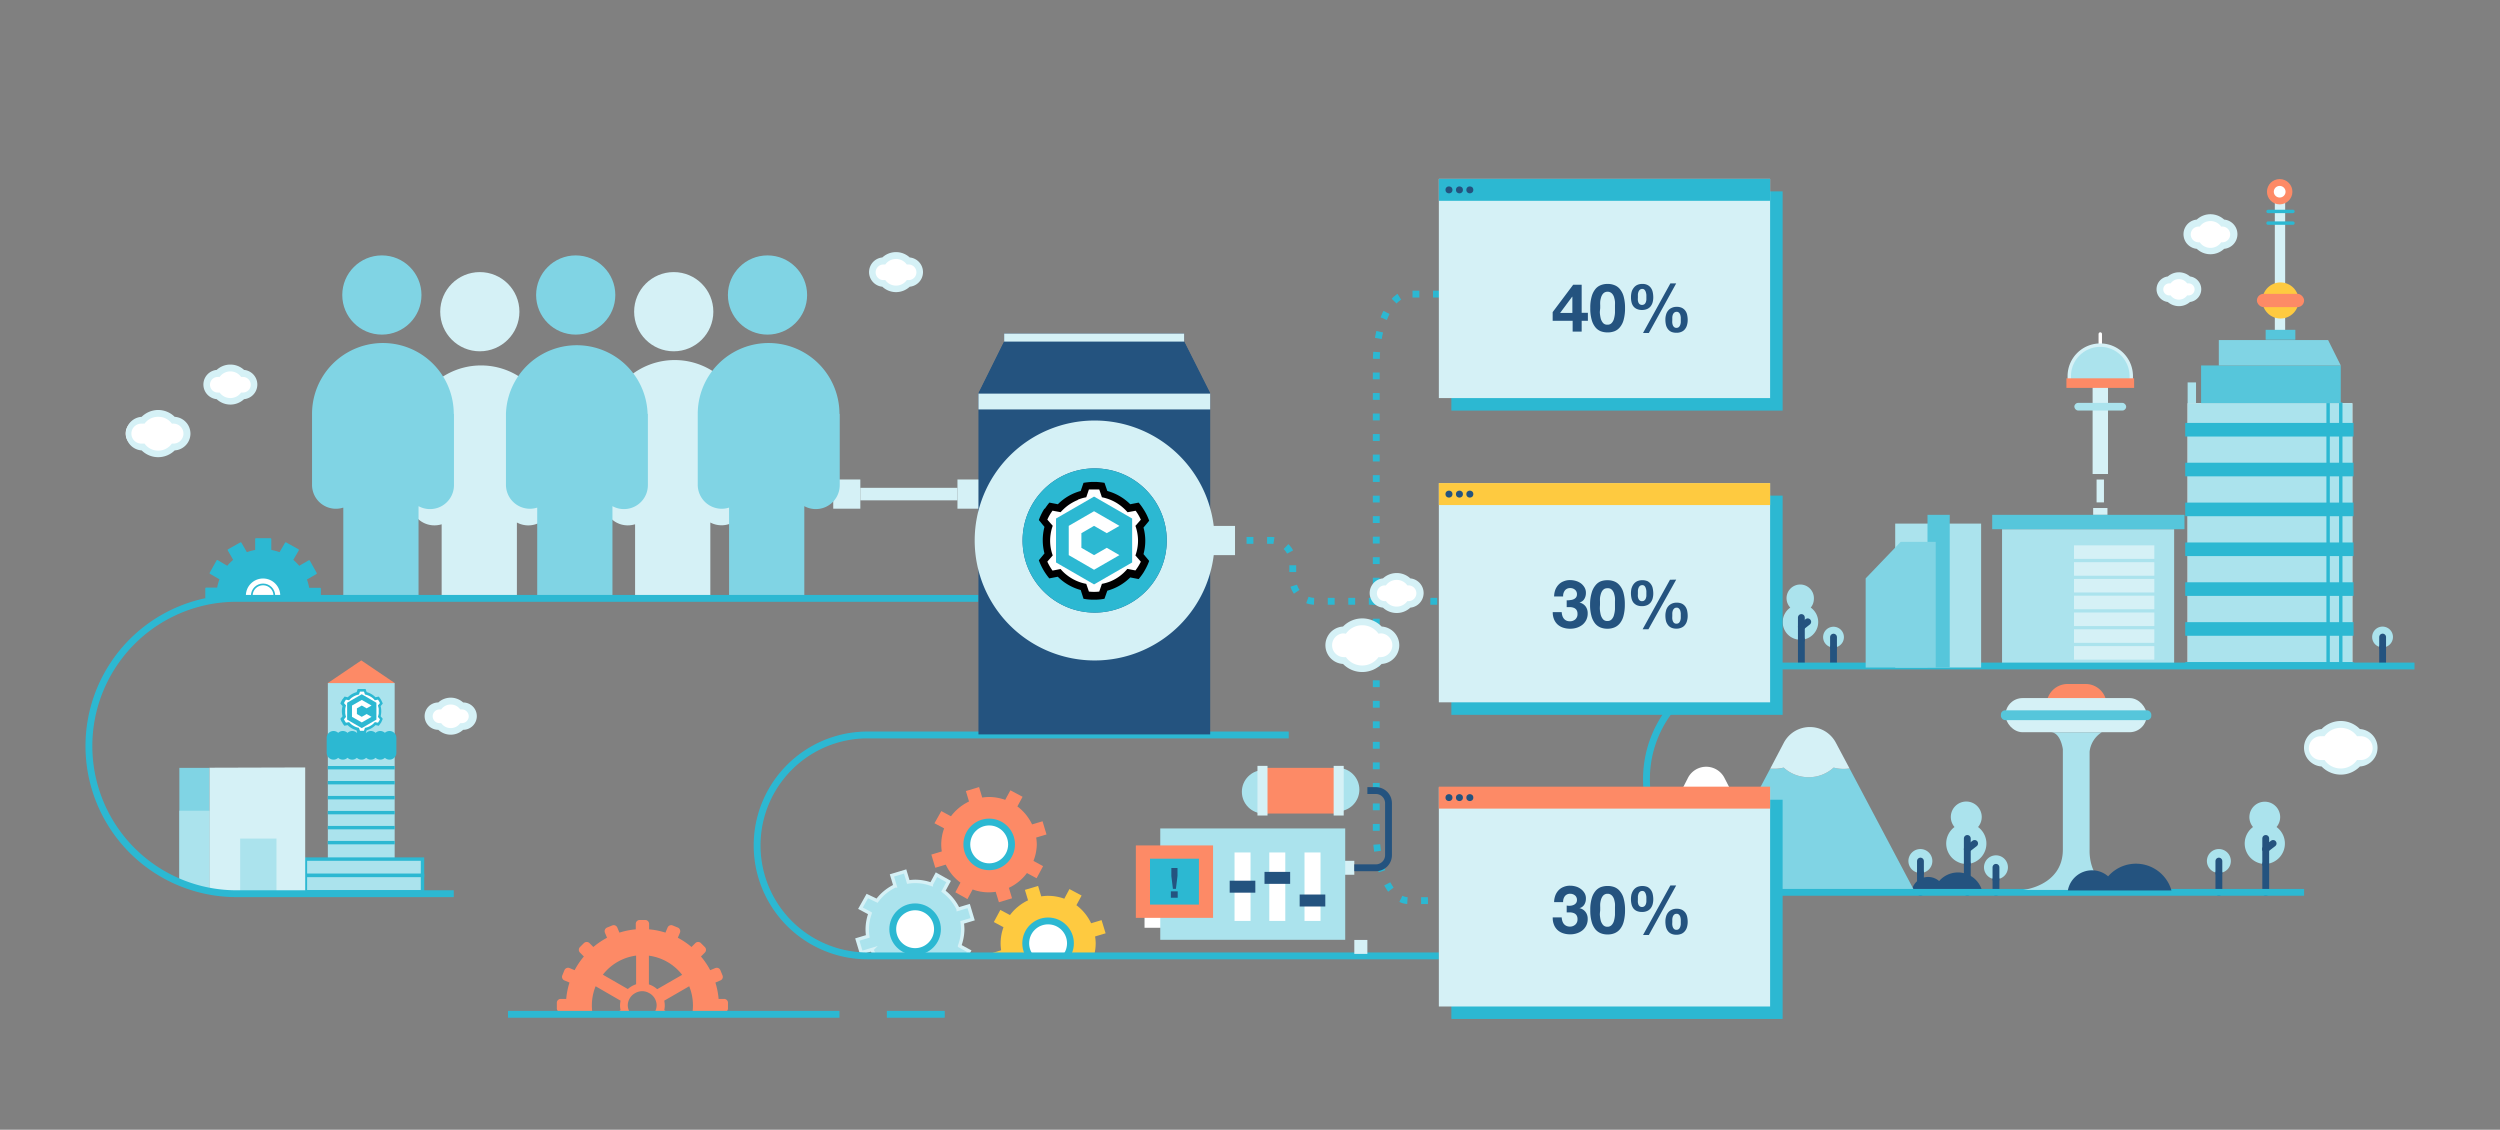 <svg id="ONE_PLACE" xmlns="http://www.w3.org/2000/svg" xmlns:xlink="http://www.w3.org/1999/xlink" viewBox="0 0 365.5 165.17">
  <rect x="0" y="0" width="365.5" height="165.17" fill="#808080" stroke="none"/>
  <defs>
    <style>
      .cls-1, .cls-11, .cls-13, .cls-20, .cls-26, .cls-30, .cls-31 {
        fill: none;
      }

      .cls-14, .cls-2, .cls-5 {
        fill: #abe3ed;
      }

      .cls-3 {
        fill: #fd8a66;
      }

      .cls-10, .cls-16, .cls-18, .cls-19, .cls-22, .cls-29, .cls-4, .cls-7 {
        fill: #fff;
      }

      .cls-16, .cls-18, .cls-20, .cls-22, .cls-26, .cls-28, .cls-29, .cls-30, .cls-4, .cls-5, .cls-7 {
        stroke: #2cb8d2;
      }

      .cls-28, .cls-29, .cls-4, .cls-7 {
        stroke-linejoin: round;
      }

      .cls-13, .cls-14, .cls-16, .cls-18, .cls-4, .cls-5 {
        stroke-width: 0.5px;
      }

      .cls-11, .cls-13, .cls-14, .cls-16, .cls-18, .cls-19, .cls-20, .cls-22, .cls-26, .cls-30, .cls-31, .cls-5 {
        stroke-miterlimit: 10;
      }

      .cls-6 {
        fill: #d5f1f6;
      }

      .cls-11, .cls-13, .cls-18, .cls-7 {
        stroke-linecap: round;
      }

      .cls-7 {
        stroke-width: 2px;
      }

      .cls-8 {
        fill: #80d4e4;
      }

      .cls-28, .cls-9 {
        fill: #2cb8d2;
      }

      .cls-11, .cls-31 {
        stroke: #24537f;
      }

      .cls-12 {
        fill: #24537f;
      }

      .cls-13 {
        stroke: #fff;
      }

      .cls-14 {
        stroke: #d5f1f6;
      }

      .cls-15 {
        fill: #56c6db;
      }

      .cls-17 {
        fill: #feca40;
      }

      .cls-19 {
        stroke: #fd8a66;
      }

      .cls-21 {
        clip-path: url(#clip-path);
      }

      .cls-23 {
        clip-path: url(#clip-path-2);
      }

      .cls-24 {
        clip-path: url(#clip-path-3);
      }

      .cls-25 {
        clip-path: url(#clip-path-4);
      }

      .cls-26, .cls-28, .cls-29 {
        stroke-width: 0.25px;
      }

      .cls-27 {
        clip-path: url(#clip-path-5);
      }

      .cls-30 {
        stroke-dasharray: 1 2;
      }

      .cls-32 {
        clip-path: url(#clip-path-6);
      }
    </style>
    <clipPath id="clip-path">
      <rect class="cls-1" x="55.99" y="32.9" width="68.51" height="54.58"/>
    </clipPath>
    <clipPath id="clip-path-2">
      <rect class="cls-1" x="122.75" y="126.41" width="21.16" height="13.11"/>
    </clipPath>
    <clipPath id="clip-path-3">
      <rect class="cls-1" x="142.19" y="126.41" width="21.16" height="13.11"/>
    </clipPath>
    <clipPath id="clip-path-4">
      <rect class="cls-1" x="79.14" y="133.28" width="29.31" height="15.01"/>
    </clipPath>
    <clipPath id="clip-path-5">
      <rect class="cls-1" x="28.53" y="77.58" width="19.07" height="9.91"/>
    </clipPath>
    <clipPath id="clip-path-6">
      <rect class="cls-1" x="42.33" y="28.59" width="83.44" height="59"/>
    </clipPath>
  </defs>
  <title>ONE_PLACE-2</title>
  <g id="city-left">
    <g>
      <rect class="cls-2" x="47.93" y="99.86" width="9.77" height="25.74"/>
      <polygon class="cls-3" points="52.82 96.55 47.93 99.86 57.71 99.86 52.82 96.55"/>
      <g>
        <line class="cls-4" x1="47.93" y1="123.19" x2="57.71" y2="123.19"/>
        <line class="cls-4" x1="47.93" y1="121" x2="57.71" y2="121"/>
        <line class="cls-4" x1="47.93" y1="118.81" x2="57.71" y2="118.81"/>
        <line class="cls-4" x1="47.93" y1="116.62" x2="57.71" y2="116.62"/>
        <line class="cls-4" x1="47.93" y1="114.43" x2="57.71" y2="114.43"/>
        <line class="cls-4" x1="47.93" y1="112.24" x2="57.71" y2="112.24"/>
      </g>
      <rect class="cls-5" x="44.65" y="125.6" width="17.12" height="2.39"/>
      <rect class="cls-6" x="47.93" y="107.77" width="9.73" height="2.39"/>
      <rect class="cls-5" x="44.65" y="127.99" width="17.12" height="2.39"/>
    </g>
    <g>
      <line class="cls-7" x1="50.12" y1="107.87" x2="50.12" y2="110.06"/>
      <line class="cls-7" x1="51.49" y1="107.87" x2="51.49" y2="110.06"/>
      <line class="cls-7" x1="52.85" y1="107.87" x2="52.85" y2="110.06"/>
      <line class="cls-7" x1="54.22" y1="107.87" x2="54.22" y2="110.06"/>
      <line class="cls-7" x1="55.59" y1="107.87" x2="55.59" y2="110.06"/>
      <line class="cls-7" x1="48.76" y1="107.87" x2="48.76" y2="110.06"/>
      <line class="cls-7" x1="56.95" y1="107.87" x2="56.95" y2="110.06"/>
    </g>
    <g>
      <path class="cls-8" d="M28.05,129.72a17.53,17.53,0,0,0,2.49.54l.09,0v-18H26.22v16.82C26.85,129.23,27.43,129.53,28.05,129.72Z"/>
      <path class="cls-2" d="M28.05,129.72a17.53,17.53,0,0,0,2.49.54l.09,0V118.53H26.22v10.53C26.85,129.23,27.43,129.53,28.05,129.72Z"/>
      <path class="cls-6" d="M30.63,112.24v18l.15.06H44.62v-18.1Z"/>
      <rect class="cls-2" x="35.11" y="122.6" width="5.31" height="7.75"/>
    </g>
    <g id="GEAR">
      <path class="cls-9" d="M50.11,102.2a4.22,4.22,0,0,1,.27-.36l.47.1a2.86,2.86,0,0,1,1.29-.75l.16-.46.45,0H53l.45,0,.16.46a2.81,2.81,0,0,1,1.29.75l.47-.1a4.22,4.22,0,0,1,.27.36l.14.25a3.65,3.65,0,0,1,.18.41l-.31.37a3.13,3.13,0,0,1,0,1.49l.31.37a3.65,3.65,0,0,1-.18.41c0,.08-.09.16-.14.24a3.18,3.18,0,0,1-.27.37l-.47-.1a2.81,2.81,0,0,1-1.29.75l-.16.46-.45,0h-.28l-.45,0-.16-.46a2.86,2.86,0,0,1-1.29-.75l-.47.1a3.18,3.18,0,0,1-.27-.37c0-.08-.1-.16-.14-.24a3.65,3.65,0,0,1-.18-.41l.32-.37a2.83,2.83,0,0,1,0-1.49l-.32-.37a3.65,3.65,0,0,1,.18-.41l.14-.25"/>
      <path class="cls-10" d="M52,101.68a2.64,2.64,0,0,1,.48-.14l.15-.43.29,0,.29,0,.15.43a2.43,2.43,0,0,1,.48.14,2.84,2.84,0,0,1,.61.35,2.32,2.32,0,0,1,.35.35l.46-.09a3.1,3.1,0,0,1,.29.5l-.3.35a4.21,4.21,0,0,1,.12.48c0,.12,0,.24,0,.35s0,.24,0,.36a4.21,4.21,0,0,1-.12.48l.3.35a3.1,3.1,0,0,1-.29.5l-.46-.09a2.32,2.32,0,0,1-.35.35,2.84,2.84,0,0,1-.61.35,2.43,2.43,0,0,1-.48.14l-.15.43-.29,0-.29,0-.15-.43a2.64,2.64,0,0,1-.48-.14,2.84,2.84,0,0,1-.61-.35,2.32,2.32,0,0,1-.35-.35l-.46.09a3.1,3.1,0,0,1-.29-.5l.3-.35a2.77,2.77,0,0,1-.11-.48,2.19,2.19,0,0,1,0-.36,2.16,2.16,0,0,1,0-.35,2.77,2.77,0,0,1,.11-.48l-.3-.35a3.1,3.1,0,0,1,.29-.5l.46.09a2.32,2.32,0,0,1,.35-.35,2.84,2.84,0,0,1,.61-.35"/>
    </g>
    <g id="C-HEX">
      <polygon class="cls-9" points="55.03 105.21 52.89 106.45 50.75 105.21 50.75 102.74 52.89 101.5 55.03 102.74 55.03 105.21 55.03 105.21"/>
      <polygon class="cls-10" points="52.89 105.62 54.32 104.8 53.6 104.39 52.89 104.8 52.18 104.39 52.18 103.56 52.89 103.15 53.6 103.56 54.32 103.15 52.89 102.33 51.46 103.15 51.46 104.8 52.89 105.62"/>
    </g>
  </g>
  <g id="city-right">
    <g>
      <path class="cls-2" d="M263.36,93.53h-.13a2.58,2.58,0,0,1-1.49-4.7,2,2,0,1,1,3.45-1.27,2,2,0,0,1-.46,1.27,2.59,2.59,0,0,1-1.37,4.7"/>
      <line class="cls-11" x1="263.36" y1="90.28" x2="263.36" y2="91.64"/>
      <line class="cls-11" x1="263.36" y1="93.53" x2="263.36" y2="97.13"/>
      <line class="cls-11" x1="263.36" y1="93.53" x2="263.36" y2="91.64"/>
      <line class="cls-11" x1="263.36" y1="91.64" x2="264.29" y2="90.91"/>
    </g>
    <g>
      <path class="cls-2" d="M268.06,94.67a1.52,1.52,0,1,1,1.52-1.52,1.52,1.52,0,0,1-1.52,1.52"/>
      <line class="cls-11" x1="268.06" y1="94.67" x2="268.06" y2="93.15"/>
      <line class="cls-11" x1="268.06" y1="94.67" x2="268.06" y2="97.13"/>
    </g>
    <g>
      <path class="cls-2" d="M348.34,94.65a1.52,1.52,0,1,1,1.51-1.51,1.52,1.52,0,0,1-1.51,1.51"/>
      <line class="cls-11" x1="348.34" y1="94.65" x2="348.34" y2="93.14"/>
      <line class="cls-11" x1="348.34" y1="94.65" x2="348.34" y2="97.12"/>
    </g>
    <g>
      <path class="cls-2" d="M331.25,126.32h-.14a3,3,0,0,1-1.72-5.41,2.25,2.25,0,1,1,3.44,0,3,3,0,0,1-1.58,5.41"/>
      <line class="cls-11" x1="331.25" y1="122.58" x2="331.25" y2="124.14"/>
      <line class="cls-11" x1="331.25" y1="126.32" x2="331.25" y2="130.47"/>
      <line class="cls-11" x1="331.25" y1="126.32" x2="331.25" y2="124.14"/>
      <line class="cls-11" x1="331.25" y1="124.14" x2="332.33" y2="123.31"/>
    </g>
    <g>
      <path class="cls-2" d="M324.4,127.63a1.75,1.75,0,1,1,1.75-1.74,1.74,1.74,0,0,1-1.75,1.74"/>
      <line class="cls-11" x1="324.4" y1="127.63" x2="324.4" y2="125.89"/>
      <line class="cls-11" x1="324.4" y1="127.63" x2="324.4" y2="130.47"/>
    </g>
    <g>
      <path class="cls-2" d="M287.62,126.32h-.15a3,3,0,0,1-1.72-5.41,2.26,2.26,0,1,1,3.44,0,3,3,0,0,1-1.57,5.41"/>
      <line class="cls-11" x1="287.62" y1="122.58" x2="287.62" y2="124.14"/>
      <line class="cls-11" x1="287.62" y1="126.32" x2="287.62" y2="130.47"/>
      <line class="cls-11" x1="287.62" y1="126.32" x2="287.62" y2="124.14"/>
      <line class="cls-11" x1="287.62" y1="124.14" x2="288.69" y2="123.31"/>
    </g>
    <g>
      <path class="cls-2" d="M291.81,128.55a1.75,1.75,0,1,1,1.75-1.75,1.75,1.75,0,0,1-1.75,1.75"/>
      <line class="cls-11" x1="291.81" y1="128.55" x2="291.81" y2="126.8"/>
      <line class="cls-11" x1="291.81" y1="128.55" x2="291.81" y2="130.46"/>
    </g>
    <g>
      <path class="cls-2" d="M280.77,127.63a1.75,1.75,0,1,1,1.74-1.74,1.74,1.74,0,0,1-1.74,1.74"/>
      <line class="cls-11" x1="280.77" y1="127.63" x2="280.77" y2="125.89"/>
      <line class="cls-11" x1="280.77" y1="127.63" x2="280.77" y2="130.47"/>
    </g>
    <path class="cls-12" d="M289.78,130.21a3.66,3.66,0,0,0-6.28-1.4,2.44,2.44,0,0,0-4,1.4Z"/>
    <rect class="cls-2" x="292.7" y="77.37" width="25.16" height="19.89"/>
    <rect class="cls-6" x="303.22" y="94.46" width="11.74" height="1.98"/>
    <rect class="cls-6" x="303.22" y="92" width="11.74" height="1.98"/>
    <rect class="cls-6" x="303.22" y="89.55" width="11.74" height="1.98"/>
    <rect class="cls-6" x="303.22" y="87.09" width="11.74" height="1.98"/>
    <rect class="cls-6" x="303.22" y="84.64" width="11.74" height="1.98"/>
    <rect class="cls-6" x="303.22" y="82.19" width="11.74" height="1.98"/>
    <rect class="cls-6" x="303.22" y="79.73" width="11.74" height="1.98"/>
    <g>
      <line class="cls-13" x1="307.06" y1="48.83" x2="307.06" y2="50.47"/>
      <path class="cls-14" d="M311.59,56.08V55a4.53,4.53,0,0,0-4.53-4.54h0A4.53,4.53,0,0,0,302.53,55v1.07Z"/>
      <rect class="cls-6" x="305.94" y="55.73" width="2.25" height="13.57"/>
      <rect class="cls-2" x="303.27" y="58.9" width="7.58" height="1.12" rx="0.56" ry="0.56"/>
      <rect class="cls-3" x="302.11" y="55.31" width="9.9" height="1.4"/>
      <rect class="cls-6" x="306.52" y="70.11" width="1.08" height="3.34"/>
      <rect class="cls-6" x="306.02" y="74.27" width="2.09" height="1"/>
    </g>
    <rect class="cls-15" x="291.26" y="75.27" width="28.11" height="2.1"/>
    <g>
      <rect class="cls-10" x="319.83" y="58.95" width="24.08" height="38.44"/>
      <rect class="cls-2" x="319.83" y="58.95" width="24.08" height="38.44"/>
      <rect class="cls-9" x="319.48" y="73.48" width="24.61" height="1.99"/>
      <rect class="cls-9" x="319.48" y="67.65" width="24.61" height="1.99"/>
      <rect class="cls-9" x="319.48" y="96.79" width="24.61" height="0.6"/>
      <rect class="cls-9" x="319.48" y="61.83" width="24.61" height="1.99"/>
      <rect class="cls-9" x="319.48" y="79.31" width="24.61" height="1.99"/>
      <rect class="cls-9" x="319.48" y="90.96" width="24.61" height="1.99"/>
      <rect class="cls-9" x="319.48" y="85.13" width="24.61" height="1.99"/>
      <path class="cls-16" d="M340.37,58.83c0,12.19,0,26.09,0,38.42"/>
      <path class="cls-16" d="M342.22,58.83c0,12.19,0,26.09,0,38.42"/>
      <rect class="cls-2" x="319.83" y="55.91" width="1.23" height="3.03"/>
      <rect class="cls-15" x="321.8" y="53.43" width="20.42" height="5.52"/>
      <polygon class="cls-8" points="340.37 49.72 324.39 49.72 324.39 53.43 342.22 53.43 340.37 49.72"/>
      <rect class="cls-6" x="332.58" y="28.18" width="1.51" height="20.26"/>
      <ellipse class="cls-17" cx="333.41" cy="43.93" rx="2.65" ry="2.64"/>
      <rect class="cls-3" x="329.96" y="42.96" width="6.9" height="1.94" rx="0.97" ry="0.97"/>
      <rect class="cls-15" x="331.24" y="48.22" width="4.34" height="1.45"/>
      <line class="cls-18" x1="331.59" y1="30.91" x2="335.23" y2="30.91"/>
      <line class="cls-18" x1="331.59" y1="32.62" x2="335.23" y2="32.62"/>
      <ellipse class="cls-19" cx="333.29" cy="28.03" rx="1.36" ry="1.35"/>
    </g>
    <g>
      <g>
        <path class="cls-8" d="M270.4,112.34a5.06,5.06,0,0,1-.88.07,5.27,5.27,0,0,1-1.44-.19,5.44,5.44,0,0,1-7.31,0,5.2,5.2,0,0,1-1.43.19l-.55,0-8.69,16.39,0,0a1.92,1.92,0,0,1,1,.39,3.65,3.65,0,0,1,.89.32l.18.09a2.71,2.71,0,0,1,.67.29,1.84,1.84,0,0,1,.42.08h.07a2.11,2.11,0,0,1,.91.19h0a2.05,2.05,0,0,1,1.12.31H280Z"/>
        <path class="cls-6" d="M260.77,112.22a5.44,5.44,0,0,0,7.31,0,5.27,5.27,0,0,0,1.44.19,5.06,5.06,0,0,0,.88-.07l-2-3.76a4.3,4.3,0,0,0-7.6,0l-2,3.81.55,0A5.2,5.2,0,0,0,260.77,112.22Z"/>
      </g>
      <g>
        <g>
          <path class="cls-10" d="M253.55,116.52l-1.41-2.74a3,3,0,0,0-5.39,0l-1.42,2.78,4.11,2.38Z"/>
          <path class="cls-2" d="M252.18,129.6a2.71,2.71,0,0,1,.67.29,1.84,1.84,0,0,1,.42.08h.07a2.11,2.11,0,0,1,.91.19h0a2.08,2.08,0,0,1,1,.24h5.08l-6.81-13.23a4.21,4.21,0,0,1-.62,0,3.86,3.86,0,0,1-1-.14,3.77,3.77,0,0,1-5.18,0,3.75,3.75,0,0,1-1,.14,2.36,2.36,0,0,1-.38,0l-2.54,4.94a19.23,19.23,0,0,0,1.69,2.5c.38.41.76.73,1.13,1.09a1.86,1.86,0,0,1,1.4,1,1.84,1.84,0,0,1,.87.58,4.08,4.08,0,0,0,1,.87,1.65,1.65,0,0,1,.68.25c.19.12.36.26.53.39a1.92,1.92,0,0,1,1,.39,3.65,3.65,0,0,1,.89.32Z"/>
        </g>
        <path class="cls-9" d="M251.56,129.29v-6.2a2.11,2.11,0,0,0-4.22,0V127A18.7,18.7,0,0,0,251.56,129.29Z"/>
      </g>
    </g>
    <path class="cls-20" d="M336.86,130.46H257.67a16.55,16.55,0,1,1,0-33.09H353"/>
    <rect class="cls-2" x="277.08" y="76.55" width="12.56" height="21.04"/>
    <rect class="cls-15" x="281.8" y="75.27" width="3.25" height="22.32"/>
    <polygon class="cls-8" points="277.88 79.22 283 79.22 283 97.59 272.76 97.59 272.76 84.56 277.88 79.22"/>
    <g>
      <path class="cls-3" d="M302.29,100h2.63a3.07,3.07,0,0,1,3.07,3.07v0a0,0,0,0,1,0,0h-8.78a0,0,0,0,1,0,0v0A3.07,3.07,0,0,1,302.29,100Z"/>
      <path class="cls-2" d="M295.75,130.11s5.84-.57,5.84-5.92V109.54s-.32-2.48-1.78-2.48h7.47a3.85,3.85,0,0,0-1.78,2.83v14.32s-.4,6,5.59,5.9c2.35,0-4.12,0-4.12,0H295.75Z"/>
      <rect class="cls-6" x="293.2" y="102.06" width="20.65" height="4.99" rx="2.5" ry="2.5"/>
      <rect class="cls-15" x="292.53" y="103.85" width="21.99" height="1.43" rx="0.62" ry="0.62"/>
    </g>
    <path class="cls-12" d="M317.47,130.19a5.4,5.4,0,0,0-9.26-2.07,3.59,3.59,0,0,0-5.89,2.07Z"/>
  </g>
  <g class="cls-21">
    <g id="ppl-back">
      <animateTransform 
        attributeName="transform"
        type="translate"
        values="
          0 0;
          0 7;
          0 0;"
        keySplines="
          0.5 0 0.5 1;
          0.5 0 0.5 1"
        keyTimes="
          0;0.5;1"
        calcMode="spline"
        begin="0s"
        dur="2s"
        repeatCount="indefinite"/>
      <g>
        <circle class="cls-6" cx="70.15" cy="45.57" r="5.79"/>
        <path class="cls-6" d="M80.66,63A10.36,10.36,0,0,0,60,63h0V73.31a3.51,3.51,0,0,0,3.51,3.5,3.67,3.67,0,0,0,1.06-.16v24.44h11V76.39a3.51,3.51,0,0,0,5.18-3.08V63Z"/>
      </g>
      <g>
        <circle class="cls-6" cx="98.5" cy="45.57" r="5.79"/>
        <path class="cls-6" d="M109,63a10.36,10.36,0,0,0-20.72,0h0V73.31a3.5,3.5,0,0,0,3.5,3.5,3.79,3.79,0,0,0,1.07-.16v24.44h11V76.39A3.51,3.51,0,0,0,109,73.31V63Z"/>
      </g>
    </g>
  </g>
  <g>
    <!-- little coral gear -->
    <g>
      <path class="cls-3" d="M151.58,123.45a6.9,6.9,0,0,0-.09-1L153,122l-.58-1.93-1.53.46a7,7,0,0,0-2.15-2.63l.76-1.41-1.78-.95-.76,1.4a7.1,7.1,0,0,0-2.36-.42,8.43,8.43,0,0,0-1,.08l-.46-1.53-1.93.58.46,1.53a7.12,7.12,0,0,0-2.64,2.16l-1.41-.76-1,1.78,1.41.75a6.91,6.91,0,0,0-.42,2.37,6.8,6.8,0,0,0,.08,1l-1.53.46.58,1.93,1.53-.46a6.89,6.89,0,0,0,2.15,2.63l-.75,1.41,1.77,1,.76-1.41a6.87,6.87,0,0,0,2.37.42,6.77,6.77,0,0,0,1-.08l.47,1.53,1.92-.58-.46-1.53a7,7,0,0,0,2.64-2.16l1.41.76.95-1.77-1.41-.76A6.92,6.92,0,0,0,151.58,123.45Z">
        <animateTransform
          attributeName="transform"
          type="rotate"
          from="0 144.616 123.451"
          to="360 144.616 123.451"
          dur="4s"
          repeatCount="indefinite" />        
      </path>
      <circle class="cls-22" cx="144.62" cy="123.45" r="3.27"/>
    </g>
    <g class="cls-23">

      <!-- little white gear -->
      <g>
        <animateTransform
          attributeName="transform"
          type="rotate"
          from="0 133.789 135.851"
          to="-360 133.789 135.851"
          dur="4s"
          repeatCount="indefinite" /> 
        <path class="cls-14" d="M140.75,135.85a8.59,8.59,0,0,0-.08-1l1.53-.46-.58-1.93-1.53.46a7.08,7.08,0,0,0-2.16-2.63l.76-1.41-1.78-1-.75,1.4a7.16,7.16,0,0,0-2.37-.42,8.43,8.43,0,0,0-1,.08l-.46-1.53-1.93.58.46,1.53a7,7,0,0,0-2.63,2.16L126.8,131l-1,1.78,1.41.75a6.91,6.91,0,0,0-.42,2.37,6.8,6.8,0,0,0,.08,1l-1.53.46.58,1.93,1.53-.46a6.91,6.91,0,0,0,2.16,2.63l-.76,1.41,1.77,1,.76-1.41a6.79,6.79,0,0,0,3.39.34l.46,1.53,1.93-.58-.46-1.53a6.91,6.91,0,0,0,2.63-2.16l1.41.76.95-1.77-1.4-.76A7.16,7.16,0,0,0,140.75,135.85Z"/>
        <circle class="cls-22" cx="133.79" cy="135.85" r="3.27"/>
      </g>
    </g>
    <g class="cls-24">

      <!-- little gold gear -->
      <g>
        <animateTransform
          attributeName="transform"
          type="rotate"
          from="0 153.312 138.055"
          to="-360 153.312 138.055"
          dur="4s"
          repeatCount="indefinite" />
        <path class="cls-17" d="M160.19,137.91a6.79,6.79,0,0,0-.09-1l1.54-.46-.59-1.93-1.53.46a7,7,0,0,0-2.15-2.64l.76-1.41-1.78-.95-.75,1.41a7,7,0,0,0-2.37-.42,6.8,6.8,0,0,0-1,.08l-.46-1.53-1.93.58.46,1.53a7,7,0,0,0-2.64,2.15l-1.41-.75-.95,1.77,1.41.76a6.87,6.87,0,0,0-.42,2.37,6.77,6.77,0,0,0,.08,1l-1.53.47.58,1.92,1.53-.46a7,7,0,0,0,2.15,2.64l-.75,1.41,1.77.95.76-1.41a6.87,6.87,0,0,0,2.37.43,7,7,0,0,0,1-.09l.46,1.53,1.93-.58-.47-1.53a6.92,6.92,0,0,0,2.64-2.15l1.41.76.95-1.78-1.41-.76A6.86,6.86,0,0,0,160.19,137.91Z"/>
        <circle class="cls-22" cx="153.23" cy="137.91" r="3.27"/>
      </g>
    </g>
    <g class="cls-25">
      <g>
        <path class="cls-1" d="M90.65,147a3.19,3.19,0,0,1,.08-.7l-3.65-2.11a7.43,7.43,0,0,0,0,5.61l3.65-2.11A3.1,3.1,0,0,1,90.65,147Z"/>
        <path class="cls-1" d="M92.92,143.92v-4.2a7.37,7.37,0,0,0-4.86,2.8l3.65,2.1A3.32,3.32,0,0,1,92.92,143.92Z"/>
        <path class="cls-1" d="M99.73,142.52a7.37,7.37,0,0,0-4.86-2.8v4.2a3.32,3.32,0,0,1,1.21.7Z"/>
        <path class="cls-1" d="M95,145.26l-.11-.06a2,2,0,0,0-2,0l-.11.06a2.06,2.06,0,0,0-1,1.7s0,0,0,.06a.43.43,0,0,0,0,0,2.06,2.06,0,0,0,1,1.7l.11.06a2,2,0,0,0,2,0l.11-.06a2.06,2.06,0,0,0,1-1.7V147A2.06,2.06,0,0,0,95,145.26Z"/>
        <path class="cls-1" d="M97.06,146.32a3.19,3.19,0,0,1,.08.7,3.1,3.1,0,0,1-.08.69l3.65,2.11a7.43,7.43,0,0,0,0-5.61Z"/>
        <path class="cls-26" d="M88.06,151.51a7.37,7.37,0,0,0,4.86,2.8v-4.2a3.32,3.32,0,0,1-1.21-.7Z"/>
        <path class="cls-26" d="M94.87,150.11v4.2a7.37,7.37,0,0,0,4.86-2.8l-3.65-2.1A3.32,3.32,0,0,1,94.87,150.11Z"/>
        <path id="big-gear" class="cls-3" d="M106.43,147.42v-.81a.56.56,0,0,0-.57-.57h-.8a11,11,0,0,0-.47-2.39l.73-.31a.56.56,0,0,0,.31-.74l-.31-.76a.57.57,0,0,0-.74-.31l-.75.31a10.62,10.62,0,0,0-1.35-2l.57-.57a.58.58,0,0,0,0-.81l-.58-.58a.58.58,0,0,0-.81,0l-.56.57a11.2,11.2,0,0,0-2-1.35l.31-.74a.58.58,0,0,0-.31-.75l-.76-.31a.57.57,0,0,0-.74.31l-.31.74a11,11,0,0,0-2.39-.48v-.8a.57.57,0,0,0-.57-.57h-.81a.57.57,0,0,0-.57.57v.8a11,11,0,0,0-2.39.48l-.31-.74a.57.57,0,0,0-.74-.31l-.76.31a.58.58,0,0,0-.31.75l.31.74a11.12,11.12,0,0,0-2,1.35l-.57-.57a.58.58,0,0,0-.81,0l-.58.58a.58.58,0,0,0,0,.81l.57.57a11.12,11.12,0,0,0-1.35,2l-.74-.31a.58.58,0,0,0-.75.31l-.31.76a.57.57,0,0,0,.31.74l.74.31a11,11,0,0,0-.48,2.39h-.8a.57.57,0,0,0-.57.57v.81a.57.57,0,0,0,.57.57h.8a11,11,0,0,0,.48,2.39l-.74.31a.57.57,0,0,0-.31.74l.31.76a.58.58,0,0,0,.75.31l.74-.31a11.2,11.2,0,0,0,1.35,2l-.57.56a.58.58,0,0,0,0,.81l.58.58a.58.58,0,0,0,.81,0l.57-.57a10.62,10.62,0,0,0,2,1.35l-.31.75a.57.57,0,0,0,.31.74l.76.31a.56.56,0,0,0,.74-.31l.31-.73a11,11,0,0,0,2.39.47v.8a.56.56,0,0,0,.57.57h.81a.56.56,0,0,0,.57-.57v-.8a11,11,0,0,0,2.39-.47l.31.73a.56.56,0,0,0,.74.31l.76-.31a.57.57,0,0,0,.31-.74l-.31-.75a10.7,10.7,0,0,0,2-1.35l.56.57a.58.58,0,0,0,.81,0l.58-.58a.58.58,0,0,0,0-.81l-.57-.56a10.7,10.7,0,0,0,1.35-2l.75.31a.57.57,0,0,0,.74-.31l.31-.76a.56.56,0,0,0-.31-.74l-.73-.31a11,11,0,0,0,.47-2.39h.8A.56.56,0,0,0,106.43,147.42Zm-11.56-7.7a7.37,7.37,0,0,1,4.86,2.8l-3.65,2.1a3.32,3.32,0,0,0-1.21-.7ZM96,147v0a2.06,2.06,0,0,1-1,1.7l-.11.06a2,2,0,0,1-2,0l-.11-.06a2.06,2.06,0,0,1-1-1.7.43.43,0,0,1,0,0s0,0,0-.06a2.06,2.06,0,0,1,1-1.7l.11-.06a2,2,0,0,1,2,0l.11.06a2.06,2.06,0,0,1,1,1.7Zm-3-7.3v4.2a3.32,3.32,0,0,0-1.21.7l-3.65-2.1A7.37,7.37,0,0,1,92.92,139.72ZM86.53,147a7.48,7.48,0,0,1,.55-2.81l3.65,2.11a3.19,3.19,0,0,0-.08.7,3.1,3.1,0,0,0,.08.69l-3.65,2.11A7.47,7.47,0,0,1,86.53,147Zm6.39,7.29a7.37,7.37,0,0,1-4.86-2.8l3.65-2.1a3.32,3.32,0,0,0,1.21.7Zm2,0v-4.2a3.32,3.32,0,0,0,1.21-.7l3.65,2.1A7.37,7.37,0,0,1,94.87,154.31Zm5.84-4.49-3.65-2.11a3.1,3.1,0,0,0,.08-.69,3.19,3.19,0,0,0-.08-.7l3.65-2.11a7.43,7.43,0,0,1,0,5.61Z">
          <animateTransform
          attributeName="transform"
          type="rotate"
          from="0 93.896 147.016"
          to="360 93.896 147.016"
          dur="4s"
          repeatCount="indefinite" />
        </path>
      </g>
    </g>
    <g class="cls-27">
      <g id="blue-gear">
        <animateTransform
          attributeName="transform"
          type="rotate"
          from="0 38.462 87.09"
          to="360 38.462 87.09"
          dur="4s"
          repeatCount="indefinite" />
        <path class="cls-28" d="M46.79,88.12V86.06h-1.7a6.47,6.47,0,0,0-.37-1.39l1.47-.85-1-1.79-1.47.85a7.49,7.49,0,0,0-1-1l.85-1.47-1.79-1-.85,1.47a6.93,6.93,0,0,0-1.39-.37v-1.7H37.43v1.7a7.11,7.11,0,0,0-1.39.37l-.85-1.47-1.78,1,.84,1.47a6.89,6.89,0,0,0-1,1L31.77,82l-1,1.79,1.47.85a6.49,6.49,0,0,0-.38,1.39H30.14v2.06h1.69a6.49,6.49,0,0,0,.38,1.39l-1.47.85,1,1.79,1.47-.85a6.89,6.89,0,0,0,1,1l-.84,1.47,1.78,1L36,93.35a7.11,7.11,0,0,0,1.39.37v1.7h2.06v-1.7a6.93,6.93,0,0,0,1.39-.37l.85,1.47,1.79-1-.85-1.47a7.49,7.49,0,0,0,1-1l1.47.85,1-1.79-1.47-.85a6.47,6.47,0,0,0,.37-1.39Z"/>
        <circle class="cls-29" cx="38.46" cy="87.09" r="2.64"/>
        <circle class="cls-29" cx="38.46" cy="87.09" r="1.65"/>
      </g>
    </g>
  </g>
  <g>
    <rect class="cls-6" x="196.09" y="125.85" width="1.91" height="2.04"/>
    <path id="dashed-line2" class="cls-30" d="M210.51,43h-4.65c-2.56,0-4.65,4.5-4.65,10v68.67c0,5.5,2.09,10,4.65,10h4.65">
      <animate
      attributeType="XML"
      attributeName="stroke-dashoffset"
      dur="4s"
      repeatCount="indefinite"
      keySplines="
          0.5 0 0.5 1;
          0.5 0 0.5 1"
      keyTimes="
        0;0.5;1"
      calcMode="spline"
      begin="0s"
      values="0;37.219;0"
    />
    </path>
    <path id="dashed-line1" class="cls-30" d="M179.25,79h6.51A3.24,3.24,0,0,1,189,82.26v2.41a3.24,3.24,0,0,0,3.24,3.24h18.12">
      <animate
      attributeType="XML"
      attributeName="stroke-dashoffset"
      dur="4s"
      repeatCount="indefinite"
      keySplines="
          0.5 0 0.5 1;
          0.5 0 0.5 1"
      keyTimes="
        0;0.5;1"
      calcMode="spline"
      begin="0s"
      values="0;37.219;0" />
    </path>
  </g>
  <path class="cls-20" d="M188.41,107.45H126.84a16.15,16.15,0,1,0,0,32.3h83.52"/>
  <g>
    <rect class="cls-6" x="121.82" y="70.1" width="3.96" height="4.27"/>
    <rect class="cls-6" x="139.98" y="70.1" width="3.96" height="4.27"/>
    <rect class="cls-6" x="125.78" y="71.32" width="14.2" height="1.83"/>
    <rect class="cls-6" x="176.93" y="76.89" width="3.63" height="4.27"/>
    <rect class="cls-6" x="198" y="137.42" width="1.91" height="2.04"/>
  </g>
  <rect class="cls-10" x="167.33" y="133.63" width="8.61" height="2.01"/>
  <rect class="cls-2" x="169.63" y="121.12" width="27.04" height="16.28"/>
  <rect class="cls-3" x="166.06" y="123.6" width="11.29" height="10.59"/>
  <rect class="cls-9" x="168.13" y="125.54" width="7.15" height="6.71"/>
  <g id="exclamation-mark">
    <path class="cls-12" d="M172.18,130.31v.94h-1v-.94Zm-.26-.36h-.44l-.23-1.88V126.9h.9v1.17Z">
      <animate
      attributeType="XML"
      attributeName="fill"
      values="#24537f;#feca40;#24537f;#24537f"
      dur="0.4s"
      repeatCount="indefinite"/>
    </path>
  </g>
  <rect class="cls-10" x="190.72" y="124.63" width="2.34" height="10.01"/>
  <rect id="slider3" class="cls-12" x="190.01" y="130.78" width="3.75" height="1.75">
      <animateTransform attributeName="transform"
        type="translate"
        values="
          0 -4;
          0 0;
          0 0;
          0 -4;
          0 -4;"
        begin="0s"
        dur="2s"
        repeatCount="indefinite"/>
  </rect>
  <rect class="cls-10" x="185.57" y="124.63" width="2.34" height="10.01"/>
  <rect id="slider2" class="cls-12" x="184.87" y="127.47" width="3.75" height="1.75">
        <animateTransform attributeName="transform"
        type="translate"
        values="
          0 3;
          0 -1;
          0 -1;
          0 3;
          0 3;"
        begin="0s"
        dur="3s"
        repeatCount="indefinite"/>
  </rect>
  <rect class="cls-10" x="180.49" y="124.63" width="2.34" height="10.01"/>
  <rect id="slider1" class="cls-12" x="179.78" y="128.76" width="3.75" height="1.75">
      <animateTransform attributeName="transform"
        type="translate"
        values="
          0 3;
          0 -2;
          0 -2;
          0 3;
          0 3;"
        begin="0s"
        dur="5s"
        repeatCount="indefinite"/>
  </rect>
  <circle class="cls-2" cx="195.56" cy="115.44" r="3.18"/>
  <circle class="cls-2" cx="184.74" cy="115.76" r="3.18"/>
  <rect class="cls-3" x="184.58" y="112.26" width="11.05" height="6.68"/>
  <rect class="cls-6" x="183.84" y="111.97" width="1.47" height="7.26"/>
  <rect class="cls-6" x="194.98" y="111.97" width="1.47" height="7.26" transform="translate(391.43 231.2) rotate(180)"/>
  <path class="cls-31" d="M198,126.87h3.16A1.85,1.85,0,0,0,203,125v-7.57a1.85,1.85,0,0,0-1.85-1.85h-1.24"/>
  <line class="cls-20" x1="129.66" y1="148.29" x2="138.12" y2="148.29"/>
  <g class="cls-32">
    <g id="ppl-front">
      <animateTransform attributeName="transform"
          type="translate"
          values="
            0 7;
            0 0;
            0 7;"
          keySplines="
            0.5 0 0.5 1;
            0.5 0 0.5 1"
          keyTimes="
            0;0.5;1"
          calcMode="spline"
          begin="0s"
          dur="2s"
          repeatCount="indefinite"/>
      <g>
        <circle class="cls-8" cx="55.83" cy="43.13" r="5.79"/>
        <path class="cls-8" d="M66.34,60.51a10.36,10.36,0,0,0-20.72,0h0V70.87a3.49,3.49,0,0,0,4.57,3.34V97.48h11V74a3.5,3.5,0,0,0,5.18-3.08V60.51Z"/>
      </g>
      <g>
        <circle class="cls-8" cx="84.17" cy="43.13" r="5.79"/>
        <path class="cls-8" d="M94.68,60.51a10.36,10.36,0,0,0-20.71,0h0V70.87a3.51,3.51,0,0,0,3.51,3.51,3.36,3.36,0,0,0,1.06-.17V97.48h11V74a3.5,3.5,0,0,0,5.18-3.08V60.51Z"/>
      </g>
      <g>
        <circle class="cls-8" cx="112.21" cy="43.13" r="5.79"/>
        <path class="cls-8" d="M122.73,60.51a10.36,10.36,0,0,0-20.72,0h0V70.87a3.51,3.51,0,0,0,3.51,3.51,3.47,3.47,0,0,0,1.07-.17V97.48h11V74a3.5,3.5,0,0,0,5.18-3.08V60.51Z"/>
      </g>
    </g>
  </g>
  <line class="cls-20" x1="74.27" y1="148.29" x2="122.73" y2="148.29"/>
  <path class="cls-20" d="M66.34,130.66H34.59a21.59,21.59,0,0,1,0-43.18H143.05"/>
  <polygon class="cls-12" points="146.81 48.77 173.12 48.77 173.12 49.94 176.93 57.51 176.93 107.37 143.05 107.37 143.05 57.51 146.81 49.94 146.81 48.77"/>
  <rect class="cls-6" x="143.05" y="57.51" width="33.88" height="2.35"/>
  <polygon class="cls-12" points="176.93 57.51 143.05 57.51 146.81 49.94 173.12 49.94 176.93 57.51"/>
  <rect class="cls-6" x="146.81" y="48.77" width="26.31" height="1.17"/>
  <g id="logo-gear-background-2">
    <path class="cls-6" d="M160,68.48A10.54,10.54,0,1,1,149.5,79,10.54,10.54,0,0,1,160,68.48m0-7A17.54,17.54,0,1,0,177.58,79,17.56,17.56,0,0,0,160,61.48Z"/>
  </g>
  <circle id="logo-gear-background" class="cls-9" cx="160.04" cy="79.02" r="10.54"/>
  <g id="logo-gear">
    <animateTransform
          attributeName="transform"
          type="rotate"
          from="0 159.954 79.019"
          to="360 159.954 79.019"
          dur="4s"
          repeatCount="indefinite" />
    <g>
      <path d="M152.73,74.42a9.07,9.07,0,0,1,.69-.94l1.24.24A7.43,7.43,0,0,1,158,71.78l.41-1.19a11.12,11.12,0,0,1,1.16-.13h.75a11.12,11.12,0,0,1,1.16.13l.41,1.19a7.54,7.54,0,0,1,3.35,1.94l1.23-.24a7.82,7.82,0,0,1,.69.94c.14.21.26.42.38.64a8.47,8.47,0,0,1,.47,1.07l-.83,1a7.37,7.37,0,0,1,0,3.88l.83,1a8.34,8.34,0,0,1-.47,1.06c-.12.22-.24.44-.37.65a9.17,9.17,0,0,1-.7.94l-1.23-.24a7.58,7.58,0,0,1-3.35,1.94l-.42,1.18a7.23,7.23,0,0,1-1.15.13h-.75a7.49,7.49,0,0,1-1.16-.13L158,86.26a7.53,7.53,0,0,1-3.35-1.94l-1.24.24a9.07,9.07,0,0,1-.69-.94c-.13-.21-.26-.43-.37-.65a8.34,8.34,0,0,1-.47-1.06l.82-1a7.65,7.65,0,0,1,0-3.88l-.82-1a8.47,8.47,0,0,1,.47-1.07c.11-.22.24-.43.37-.64"/>
      <path class="cls-10" d="M157.57,73.06a6.33,6.33,0,0,1,1.24-.36l.39-1.14q.38,0,.75,0c.26,0,.51,0,.76,0l.39,1.14A6.51,6.51,0,0,1,163.92,74a7.13,7.13,0,0,1,.93.89l1.18-.22a6.79,6.79,0,0,1,.76,1.31l-.79.9a6.53,6.53,0,0,1,.31,1.25,6.08,6.08,0,0,1,0,1.84,6.25,6.25,0,0,1-.31,1.24l.79.91A7.45,7.45,0,0,1,166,83.4l-1.18-.23A6.4,6.4,0,0,1,162.34,85a6.54,6.54,0,0,1-1.24.36l-.39,1.13a7.15,7.15,0,0,1-1.51,0l-.39-1.13a6.33,6.33,0,0,1-1.24-.36,6.46,6.46,0,0,1-1.59-.92,5.54,5.54,0,0,1-.92-.89l-1.18.23a7.45,7.45,0,0,1-.76-1.31l.79-.91a6.25,6.25,0,0,1-.31-3.08,5.86,5.86,0,0,1,.31-1.25l-.79-.9a6.79,6.79,0,0,1,.76-1.31l1.18.22A7.74,7.74,0,0,1,156,74a6.76,6.76,0,0,1,1.59-.91"/>
    </g>

  </g>
      <g id="C-HEX-2" data-name="C-HEX">
      <polygon class="cls-9" points="165.52 82.23 159.95 85.44 154.39 82.23 154.39 75.81 159.95 72.6 165.52 75.81 165.52 82.23 165.52 82.23"/>
      <polygon class="cls-10" points="159.95 83.3 163.66 81.16 161.81 80.09 159.95 81.16 158.1 80.09 158.1 77.95 159.95 76.88 161.81 77.95 163.66 76.88 159.95 74.74 156.25 76.88 156.25 81.16 159.95 83.3"/>
    </g>
  <g id="clouds1">
      <animateTransform attributeName="transform"
        type="translate"
        values="
          7 0;
          0 0;
          7 0;"
        keySplines="
          0.5 0 0.5 1;
          0.5 0 0.5 1"
        keyTimes="
          0;0.5;1"
        calcMode="spline"
        begin="0s"
        dur="10s"
        repeatCount="indefinite"/>
    <g>
      <path class="cls-10" d="M23.13,66.33a3,3,0,0,1-2.21-1h-.13a2,2,0,1,1,0-3.91h.13a3,3,0,0,1,4.41,0h.14a2,2,0,0,1,0,3.91h-.14A2.94,2.94,0,0,1,23.13,66.33Z"/>
      <path class="cls-6" d="M23.13,60.94a2.42,2.42,0,0,1,2,1,1.34,1.34,0,0,1,.35,0,1.46,1.46,0,0,1,0,2.91,2,2,0,0,1-.35,0,2.45,2.45,0,0,1-4,0,1.86,1.86,0,0,1-.34,0,1.46,1.46,0,1,1,0-2.91,1.27,1.27,0,0,1,.34,0,2.42,2.42,0,0,1,2-1m0-1a3.45,3.45,0,0,0-2.42,1,2.46,2.46,0,0,0,0,4.91,3.44,3.44,0,0,0,4.83,0,2.46,2.46,0,0,0,0-4.91,3.43,3.43,0,0,0-2.41-1Z"/>
    </g>
    <g>
      <path class="cls-10" d="M342.22,112.75a3.39,3.39,0,0,1-2.59-1.2h-.2a2.24,2.24,0,1,1,0-4.47h.2a3.41,3.41,0,0,1,5.18,0h.2a2.24,2.24,0,1,1,0,4.47h-.2A3.4,3.4,0,0,1,342.22,112.75Z"/>
      <path class="cls-6" d="M342.22,106.41a2.9,2.9,0,0,1,2.38,1.23,1.84,1.84,0,0,1,.41,0,1.74,1.74,0,1,1,0,3.47,1.84,1.84,0,0,1-.41,0,2.9,2.9,0,0,1-4.76,0,1.84,1.84,0,0,1-.41,0,1.74,1.74,0,1,1,0-3.47,1.84,1.84,0,0,1,.41,0,2.9,2.9,0,0,1,2.38-1.23m0-1a3.91,3.91,0,0,0-2.8,1.18,2.74,2.74,0,0,0,0,5.47,3.89,3.89,0,0,0,5.6,0,2.74,2.74,0,0,0,0-5.47,3.91,3.91,0,0,0-2.8-1.18Z"/>
    </g>
    <g>
      <path class="cls-10" d="M323.17,36.67a2.43,2.43,0,0,1-1.78-.78h-.06a1.65,1.65,0,0,1,0-3.29h.06a2.42,2.42,0,0,1,3.56,0H325a1.65,1.65,0,0,1,0,3.29H325A2.44,2.44,0,0,1,323.17,36.67Z"/>
      <path class="cls-6" d="M323.17,32.32a1.92,1.92,0,0,1,1.57.81,1.12,1.12,0,0,1,.27,0,1.15,1.15,0,0,1,0,2.29.77.77,0,0,1-.27,0,1.91,1.91,0,0,1-3.14,0,.84.84,0,0,1-.27,0,1.15,1.15,0,0,1,0-2.29,1.24,1.24,0,0,1,.27,0,1.92,1.92,0,0,1,1.57-.81m0-1a2.94,2.94,0,0,0-2,.78,2.15,2.15,0,0,0,0,4.28,2.9,2.9,0,0,0,2,.79,2.94,2.94,0,0,0,2-.79,2.15,2.15,0,0,0,0-4.28,3,3,0,0,0-2-.78Z"/>
    </g>
    <g>
      <path class="cls-10" d="M131,42.2a2.41,2.41,0,0,1-1.78-.78h-.06a1.65,1.65,0,0,1,0-3.29h.06a2.42,2.42,0,0,1,3.56,0h.06a1.65,1.65,0,0,1,0,3.29h-.06A2.41,2.41,0,0,1,131,42.2Z"/>
      <path class="cls-6" d="M131,37.86a1.92,1.92,0,0,1,1.57.81,1.24,1.24,0,0,1,.27,0,1.14,1.14,0,0,1,0,2.28l-.27,0a1.93,1.93,0,0,1-3.14,0l-.27,0a1.14,1.14,0,0,1,0-2.28,1.24,1.24,0,0,1,.27,0,1.92,1.92,0,0,1,1.57-.81m0-1a2.93,2.93,0,0,0-2,.78,2.15,2.15,0,0,0,0,4.28,2.93,2.93,0,0,0,4,0,2.15,2.15,0,0,0,0-4.28,2.93,2.93,0,0,0-2-.78Z"/>
    </g>
    <g>
      <path class="cls-10" d="M199.15,97.75a3.44,3.44,0,0,1-2.59-1.19h-.2a2.24,2.24,0,0,1,0-4.47h.2a3.41,3.41,0,0,1,5.19,0h.2a2.24,2.24,0,0,1,0,4.47h-.2A3.45,3.45,0,0,1,199.15,97.75Z"/>
      <path class="cls-6" d="M199.15,91.41a2.92,2.92,0,0,1,2.39,1.24,1.77,1.77,0,0,1,.41-.05,1.74,1.74,0,0,1,0,3.47,1.77,1.77,0,0,1-.41,0,2.93,2.93,0,0,1-4.77,0,1.77,1.77,0,0,1-.41,0,1.74,1.74,0,0,1,0-3.47,1.77,1.77,0,0,1,.41.05,2.91,2.91,0,0,1,2.38-1.24m0-1a3.92,3.92,0,0,0-2.8,1.19,2.74,2.74,0,0,0,0,5.47,3.91,3.91,0,0,0,2.8,1.18A4,4,0,0,0,202,97.07a2.74,2.74,0,0,0,0-5.47,4,4,0,0,0-2.81-1.19Z"/>
    </g>
  </g>
  <g id="clouds2">
        <animateTransform attributeName="transform"
        type="translate"
        values="
          0 0;
          7 0;
          0 0;"
        keySplines="
          0.5 0 0.5 1;
          0.5 0 0.5 1"
        keyTimes="
          0;0.5;1"
        calcMode="spline"
        begin="0s"
        dur="10s"
        repeatCount="indefinite"/>
    <g>
      <path class="cls-10" d="M65.89,107a2.19,2.19,0,0,1-1.6-.7h0a1.52,1.52,0,1,1,0-3h0a2.18,2.18,0,0,1,1.6-.69,2.22,2.22,0,0,1,1.61.69h0a1.52,1.52,0,0,1,0,3h0A2.23,2.23,0,0,1,65.89,107Z"/>
      <path class="cls-6" d="M65.89,103a1.7,1.7,0,0,1,1.4.72.93.93,0,0,1,.24,0,1,1,0,1,1,0,2,.93.93,0,0,1-.24,0,1.7,1.7,0,0,1-2.79,0,1,1,0,0,1-.24,0,1,1,0,1,1,0-2,1,1,0,0,1,.24,0,1.7,1.7,0,0,1,1.39-.72m0-1a2.68,2.68,0,0,0-1.81.7,2,2,0,0,0,0,4,2.67,2.67,0,0,0,3.63,0,2,2,0,0,0,0-4,2.69,2.69,0,0,0-1.82-.7Z"/>
    </g>
    <g>
      <path class="cls-10" d="M33.68,58.64a2.41,2.41,0,0,1-1.78-.78h-.06a1.65,1.65,0,0,1,0-3.29h.06a2.42,2.42,0,0,1,3.56,0h.06a1.65,1.65,0,0,1,0,3.29h-.06A2.41,2.41,0,0,1,33.68,58.64Z"/>
      <path class="cls-6" d="M33.68,54.3a1.92,1.92,0,0,1,1.57.81l.27,0a1.14,1.14,0,0,1,0,2.28,1.24,1.24,0,0,1-.27,0,1.93,1.93,0,0,1-3.14,0,1.18,1.18,0,0,1-.27,0,1.14,1.14,0,0,1,0-2.28,1.18,1.18,0,0,1,.27,0,1.92,1.92,0,0,1,1.57-.81m0-1a2.93,2.93,0,0,0-2,.78,2.15,2.15,0,0,0,0,4.28,2.93,2.93,0,0,0,4,0,2.15,2.15,0,0,0,0-4.28,2.93,2.93,0,0,0-2-.78Z"/>
    </g>
    <g>
      <path class="cls-10" d="M318.56,44.26a2,2,0,0,1-1.42-.6,1.38,1.38,0,0,1,0-2.76,2,2,0,0,1,2.83,0,1.38,1.38,0,0,1,0,2.76A2,2,0,0,1,318.56,44.26Z"/>
      <path class="cls-6" d="M318.56,40.81a1.45,1.45,0,0,1,1.2.62.76.76,0,0,1,.21,0,.88.88,0,0,1,0,1.76l-.21,0a1.48,1.48,0,0,1-1.2.62,1.5,1.5,0,0,1-1.21-.62l-.2,0a.88.88,0,1,1,0-1.76.64.64,0,0,1,.2,0,1.47,1.47,0,0,1,1.21-.62m0-1a2.49,2.49,0,0,0-1.63.61,1.88,1.88,0,0,0,0,3.73,2.49,2.49,0,0,0,1.63.61,2.45,2.45,0,0,0,1.62-.61,1.88,1.88,0,0,0,0-3.73,2.45,2.45,0,0,0-1.62-.61Z"/>
    </g>
    <g>
      <path class="cls-10" d="M204.19,89.12a2.41,2.41,0,0,1-1.78-.78h-.06a1.64,1.64,0,1,1,0-3.28h.06a2.42,2.42,0,0,1,3.56,0H206a1.64,1.64,0,0,1,0,3.28H206A2.39,2.39,0,0,1,204.19,89.12Z"/>
      <path class="cls-6" d="M204.19,84.78a1.92,1.92,0,0,1,1.57.81,1.26,1.26,0,0,1,.27,0,1.15,1.15,0,0,1,0,2.29,1.24,1.24,0,0,1-.27,0,1.93,1.93,0,0,1-3.14,0,1.12,1.12,0,0,1-.27,0,1.15,1.15,0,0,1,0-2.29,1.1,1.1,0,0,1,.27,0,1.92,1.92,0,0,1,1.57-.81m0-1a2.93,2.93,0,0,0-2,.78,2.15,2.15,0,0,0,0,4.28,2.93,2.93,0,0,0,2,.78,2.89,2.89,0,0,0,2-.78,2.15,2.15,0,0,0,0-4.28,2.89,2.89,0,0,0-2-.78Z"/>
    </g>
  </g>
  <g id="report3">
    <rect class="cls-9" x="212.19" y="116.92" width="48.43" height="32.05"/>
    <rect class="cls-6" x="210.36" y="115.1" width="48.43" height="32.05"/>
    <rect class="cls-3" x="210.36" y="115.01" width="48.43" height="3.21"/>
    <g>
      <circle class="cls-12" cx="211.84" cy="116.61" r="0.51"/>
      <circle class="cls-12" cx="213.37" cy="116.61" r="0.51"/>
      <circle class="cls-12" cx="214.89" cy="116.61" r="0.51"/>
    </g>
    <g>
      <path class="cls-12" d="M229.57,132.42a1.41,1.41,0,0,0,.47-.11.91.91,0,0,0,.37-.27.72.72,0,0,0,.14-.46.81.81,0,0,0-.3-.68,1.07,1.07,0,0,0-.67-.23.94.94,0,0,0-.79.34,1.35,1.35,0,0,0-.26.88h-1.32a2.93,2.93,0,0,1,.19-1,2.24,2.24,0,0,1,.48-.75,2,2,0,0,1,.74-.48,2.4,2.4,0,0,1,.95-.17,2.91,2.91,0,0,1,.82.12,2.24,2.24,0,0,1,.74.37,2,2,0,0,1,.53.59,1.52,1.52,0,0,1,.2.81,1.64,1.64,0,0,1-.24.88,1.15,1.15,0,0,1-.71.51v0a1.53,1.53,0,0,1,.89.55,1.62,1.62,0,0,1,.32,1,2.12,2.12,0,0,1-.21,1,2.14,2.14,0,0,1-.56.7,2.62,2.62,0,0,1-.81.43,3.11,3.11,0,0,1-1,.15,3.21,3.21,0,0,1-1.05-.17,2.22,2.22,0,0,1-.8-.48,2.12,2.12,0,0,1-.51-.78,2.63,2.63,0,0,1-.17-1.05h1.31a2.18,2.18,0,0,0,.09.52,1.34,1.34,0,0,0,.22.43,1.06,1.06,0,0,0,.37.29,1.21,1.21,0,0,0,.52.11,1.15,1.15,0,0,0,.79-.29,1,1,0,0,0,.32-.79,1,1,0,0,0-.15-.59.85.85,0,0,0-.38-.3,1.72,1.72,0,0,0-.52-.11h-.53v-1A1.93,1.93,0,0,0,229.57,132.42Z"/>
      <path class="cls-12" d="M232.7,131.38a2.85,2.85,0,0,1,.54-1.09,2,2,0,0,1,.79-.59,2.87,2.87,0,0,1,1-.17,2.77,2.77,0,0,1,1,.17,2,2,0,0,1,.8.59,2.72,2.72,0,0,1,.55,1.09,6.05,6.05,0,0,1,.2,1.67,6.37,6.37,0,0,1-.2,1.71,2.84,2.84,0,0,1-.55,1.1,2,2,0,0,1-.8.58,2.56,2.56,0,0,1-1,.18,2.65,2.65,0,0,1-1-.18,2,2,0,0,1-.79-.58,3,3,0,0,1-.54-1.1,6,6,0,0,1-.2-1.71A5.69,5.69,0,0,1,232.7,131.38Zm1.2,2.38a5.32,5.32,0,0,0,.12.8,1.74,1.74,0,0,0,.33.65.8.8,0,0,0,.65.28.81.81,0,0,0,.65-.28,1.49,1.49,0,0,0,.33-.65,4.31,4.31,0,0,0,.13-.8c0-.28,0-.52,0-.71s0-.26,0-.43a4.75,4.75,0,0,0,0-.51,3.18,3.18,0,0,0-.1-.52,1.35,1.35,0,0,0-.19-.46.92.92,0,0,0-.32-.33.81.81,0,0,0-.47-.13.82.82,0,0,0-.48.13.9.9,0,0,0-.31.33,1.59,1.59,0,0,0-.19.46,3.18,3.18,0,0,0-.1.52,4.63,4.63,0,0,0,0,.51c0,.17,0,.31,0,.43S233.89,133.48,233.9,133.76Z"/>
      <path class="cls-12" d="M238.54,130.71a1.81,1.81,0,0,1,.31-.62,1.47,1.47,0,0,1,.51-.41,2,2,0,0,1,1.51,0,1.45,1.45,0,0,1,.49.43,1.63,1.63,0,0,1,.27.63,3.69,3.69,0,0,1,.08.76,2.8,2.8,0,0,1-.1.73,1.68,1.68,0,0,1-.3.58,1.22,1.22,0,0,1-.51.38,1.72,1.72,0,0,1-.74.14,1.91,1.91,0,0,1-.76-.14,1.28,1.28,0,0,1-.5-.39,1.65,1.65,0,0,1-.27-.6,3.31,3.31,0,0,1,0-1.49Zm.91,1.12a1.35,1.35,0,0,0,.07.36.64.64,0,0,0,.19.29.49.49,0,0,0,.36.12.5.5,0,0,0,.35-.12.66.66,0,0,0,.2-.29,1.35,1.35,0,0,0,.08-.36c0-.12,0-.24,0-.34s0-.22,0-.36a1.77,1.77,0,0,0-.08-.4,1,1,0,0,0-.18-.34.42.42,0,0,0-.33-.13.49.49,0,0,0-.37.13.67.67,0,0,0-.2.31,1.24,1.24,0,0,0-.08.4c0,.14,0,.27,0,.38S239.45,131.7,239.45,131.83Zm5.61-2.38-4,7.25h-.85l4-7.25ZM243.58,134a1.57,1.57,0,0,1,.3-.59,1.48,1.48,0,0,1,.52-.4,1.65,1.65,0,0,1,.74-.15,1.72,1.72,0,0,1,.76.15,1.51,1.51,0,0,1,.49.41,1.61,1.61,0,0,1,.27.61,3.67,3.67,0,0,1,.08.75,2.57,2.57,0,0,1-.1.75,1.57,1.57,0,0,1-.3.59,1.36,1.36,0,0,1-.51.4,1.84,1.84,0,0,1-.74.14,1.75,1.75,0,0,1-.76-.15,1.29,1.29,0,0,1-.49-.4,1.79,1.79,0,0,1-.28-.61,3.67,3.67,0,0,1-.08-.75A2.57,2.57,0,0,1,243.58,134Zm.9,1.12a1.59,1.59,0,0,0,.07.38.77.77,0,0,0,.19.31.49.49,0,0,0,.36.13.53.53,0,0,0,.36-.13.89.89,0,0,0,.19-.31,1.51,1.51,0,0,0,.08-.38c0-.13,0-.25,0-.35s0-.22,0-.35a2.32,2.32,0,0,0-.07-.38.71.71,0,0,0-.19-.31.42.42,0,0,0-.33-.13.53.53,0,0,0-.37.11.84.84,0,0,0-.2.29,1.59,1.59,0,0,0-.08.39c0,.13,0,.25,0,.37S244.48,134.94,244.48,135.08Z"/>
    </g>
  </g>
  <g id="report2">
    <rect class="cls-9" x="212.19" y="72.46" width="48.43" height="32.05"/>
    <rect class="cls-6" x="210.36" y="70.63" width="48.43" height="32.05"/>
    <rect class="cls-17" x="210.36" y="70.63" width="48.43" height="3.21"/>
    <g>
      <circle class="cls-12" cx="211.84" cy="72.24" r="0.51"/>
      <circle class="cls-12" cx="213.37" cy="72.24" r="0.51"/>
      <circle class="cls-12" cx="214.89" cy="72.24" r="0.51"/>
    </g>
    <g>
      <path class="cls-12" d="M229.57,87.73a1.41,1.41,0,0,0,.47-.11.91.91,0,0,0,.37-.27.75.75,0,0,0,.14-.47.81.81,0,0,0-.3-.67,1,1,0,0,0-.67-.23.94.94,0,0,0-.79.34,1.32,1.32,0,0,0-.26.88h-1.32a2.94,2.94,0,0,1,.19-1,2.3,2.3,0,0,1,.48-.74,2,2,0,0,1,.74-.48,2.4,2.4,0,0,1,.95-.17,2.91,2.91,0,0,1,.82.12,2.42,2.42,0,0,1,.74.36,2,2,0,0,1,.53.6,1.52,1.52,0,0,1,.2.81,1.64,1.64,0,0,1-.24.88,1.15,1.15,0,0,1-.71.51v0a1.53,1.53,0,0,1,.89.55,1.62,1.62,0,0,1,.32,1,2.12,2.12,0,0,1-.21,1,2.14,2.14,0,0,1-.56.7,2.62,2.62,0,0,1-.81.43,3.11,3.11,0,0,1-1,.15,3.21,3.21,0,0,1-1.05-.17,2.22,2.22,0,0,1-.8-.48,2.12,2.12,0,0,1-.51-.78,2.63,2.63,0,0,1-.17-1h1.31a2.27,2.27,0,0,0,.09.52,1.34,1.34,0,0,0,.22.43,1.06,1.06,0,0,0,.37.29,1.21,1.21,0,0,0,.52.1,1.14,1.14,0,0,0,.79-.28,1,1,0,0,0,.32-.79,1,1,0,0,0-.15-.59.85.85,0,0,0-.38-.3,1.72,1.72,0,0,0-.52-.11h-.53v-1A1.93,1.93,0,0,0,229.57,87.73Z"/>
      <path class="cls-12" d="M232.7,86.68a2.88,2.88,0,0,1,.54-1.08A1.94,1.94,0,0,1,234,85a2.64,2.64,0,0,1,1-.17,2.55,2.55,0,0,1,1,.17,1.9,1.9,0,0,1,.8.59,2.75,2.75,0,0,1,.55,1.08,6.18,6.18,0,0,1,.2,1.68,6.37,6.37,0,0,1-.2,1.71,2.84,2.84,0,0,1-.55,1.1,2,2,0,0,1-.8.58,2.56,2.56,0,0,1-1,.18,2.65,2.65,0,0,1-1-.18,2,2,0,0,1-.79-.58,3,3,0,0,1-.54-1.1,6,6,0,0,1-.2-1.71A5.81,5.81,0,0,1,232.7,86.68Zm1.2,2.38a5,5,0,0,0,.12.8,1.71,1.71,0,0,0,.33.66.79.79,0,0,0,.65.27.8.8,0,0,0,.65-.27,1.47,1.47,0,0,0,.33-.66,4.05,4.05,0,0,0,.13-.8c0-.27,0-.51,0-.7s0-.26,0-.43a4.75,4.75,0,0,0,0-.51,3,3,0,0,0-.1-.52,1.5,1.5,0,0,0-.19-.47,1.12,1.12,0,0,0-.32-.33A.89.89,0,0,0,235,86a.9.9,0,0,0-.48.12,1.08,1.08,0,0,0-.31.33,1.78,1.78,0,0,0-.19.47,3,3,0,0,0-.1.52,4.63,4.63,0,0,0,0,.51c0,.17,0,.31,0,.43S233.89,88.79,233.9,89.06Z"/>
      <path class="cls-12" d="M238.54,86a1.81,1.81,0,0,1,.31-.62,1.47,1.47,0,0,1,.51-.41,2,2,0,0,1,1.51,0,1.45,1.45,0,0,1,.49.43,1.52,1.52,0,0,1,.27.62,3.87,3.87,0,0,1,.08.77,2.8,2.8,0,0,1-.1.73,1.68,1.68,0,0,1-.3.58,1.32,1.32,0,0,1-.51.38,1.88,1.88,0,0,1-.74.14,1.91,1.91,0,0,1-.76-.14,1.5,1.5,0,0,1-.5-.39,1.65,1.65,0,0,1-.27-.6,3.31,3.31,0,0,1,0-1.49Zm.91,1.12a1.35,1.35,0,0,0,.07.36.64.64,0,0,0,.19.29.49.49,0,0,0,.36.12.5.5,0,0,0,.35-.12.66.66,0,0,0,.2-.29,1.35,1.35,0,0,0,.08-.36c0-.12,0-.24,0-.34s0-.22,0-.36a1.67,1.67,0,0,0-.08-.4.85.85,0,0,0-.18-.34.42.42,0,0,0-.33-.13.53.53,0,0,0-.37.12.76.76,0,0,0-.2.32,1.24,1.24,0,0,0-.08.4c0,.14,0,.27,0,.38S239.45,87,239.45,87.14Zm5.61-2.38L241,92h-.85l4-7.24Zm-1.48,4.51a1.57,1.57,0,0,1,.3-.59,1.48,1.48,0,0,1,.52-.4,1.65,1.65,0,0,1,.74-.15,1.72,1.72,0,0,1,.76.15,1.4,1.4,0,0,1,.49.41,1.61,1.61,0,0,1,.27.61,3.67,3.67,0,0,1,.08.75,2.45,2.45,0,0,1-.1.74,1.54,1.54,0,0,1-.3.6,1.25,1.25,0,0,1-.51.39,1.68,1.68,0,0,1-.74.15,1.75,1.75,0,0,1-.76-.15,1.23,1.23,0,0,1-.49-.41,1.66,1.66,0,0,1-.28-.6,3.69,3.69,0,0,1-.08-.76A2.55,2.55,0,0,1,243.58,89.27Zm.9,1.12a1.59,1.59,0,0,0,.07.38.77.77,0,0,0,.19.31.49.49,0,0,0,.36.12.52.52,0,0,0,.36-.12.89.89,0,0,0,.19-.31,1.61,1.61,0,0,0,.08-.38c0-.13,0-.25,0-.36s0-.21,0-.34a2.14,2.14,0,0,0-.07-.38.71.71,0,0,0-.19-.31.42.42,0,0,0-.33-.14.53.53,0,0,0-.37.12.84.84,0,0,0-.2.29,1.61,1.61,0,0,0-.08.38c0,.14,0,.26,0,.37S244.48,90.25,244.48,90.39Z"/>
    </g>
  </g>
  <g id="report1">
    <rect class="cls-9" x="212.19" y="27.98" width="48.43" height="32.05"/>
    <rect class="cls-6" x="210.36" y="26.15" width="48.43" height="32.05"/>
    <rect class="cls-9" x="210.36" y="26.15" width="48.43" height="3.21"/>
    <g>
      <circle class="cls-12" cx="211.84" cy="27.76" r="0.51"/>
      <circle class="cls-12" cx="213.37" cy="27.76" r="0.51"/>
      <circle class="cls-12" cx="214.89" cy="27.76" r="0.51"/>
    </g>
    <g>
      <path class="cls-12" d="M227,46.9V45.63l3-4h1.24v4.1h.91V46.9h-.91v1.58h-1.32V46.9Zm2.85-3.52-1.76,2.37h1.79V43.38Z"/>
      <path class="cls-12" d="M232.7,43.36a3,3,0,0,1,.54-1.09,1.91,1.91,0,0,1,.79-.58,2.65,2.65,0,0,1,1-.18,2.56,2.56,0,0,1,1,.18,1.88,1.88,0,0,1,.8.58,2.86,2.86,0,0,1,.55,1.09,6.11,6.11,0,0,1,.2,1.67,6.26,6.26,0,0,1-.2,1.71,2.77,2.77,0,0,1-.55,1.1,1.9,1.9,0,0,1-.8.59,2.77,2.77,0,0,1-1,.17,2.87,2.87,0,0,1-1-.17,1.94,1.94,0,0,1-.79-.59,2.9,2.9,0,0,1-.54-1.1,5.9,5.9,0,0,1-.2-1.71A5.74,5.74,0,0,1,232.7,43.36Zm1.2,2.38a5.14,5.14,0,0,0,.12.8,1.71,1.71,0,0,0,.33.66.79.79,0,0,0,.65.27.8.8,0,0,0,.65-.27,1.47,1.47,0,0,0,.33-.66,4.18,4.18,0,0,0,.13-.8c0-.28,0-.51,0-.71s0-.26,0-.42a4.38,4.38,0,0,0,0-.51,3,3,0,0,0-.1-.52,1.41,1.41,0,0,0-.19-.47,1,1,0,0,0-.32-.33.89.89,0,0,0-.47-.13.9.9,0,0,0-.48.13,1,1,0,0,0-.31.33,1.65,1.65,0,0,0-.19.47,3,3,0,0,0-.1.52,4.36,4.36,0,0,0,0,.51c0,.16,0,.31,0,.42S233.89,45.46,233.9,45.74Z"/>
      <path class="cls-12" d="M238.54,42.69a1.76,1.76,0,0,1,.31-.61,1.39,1.39,0,0,1,.51-.42,1.73,1.73,0,0,1,.75-.15,1.58,1.58,0,0,1,.76.16,1.33,1.33,0,0,1,.49.42,1.63,1.63,0,0,1,.27.63,3.77,3.77,0,0,1,.08.76,2.88,2.88,0,0,1-.1.74,1.77,1.77,0,0,1-.3.58,1.32,1.32,0,0,1-.51.38,1.88,1.88,0,0,1-.74.14,1.75,1.75,0,0,1-.76-.15,1.28,1.28,0,0,1-.5-.39,1.53,1.53,0,0,1-.27-.59,3,3,0,0,1-.08-.75A3.08,3.08,0,0,1,238.54,42.69Zm.91,1.12a1.43,1.43,0,0,0,.07.37.7.7,0,0,0,.19.29.63.63,0,0,0,.71,0,.72.72,0,0,0,.2-.29,1.35,1.35,0,0,0,.08-.36c0-.13,0-.24,0-.35s0-.21,0-.35a1.86,1.86,0,0,0-.08-.41.88.88,0,0,0-.18-.33.42.42,0,0,0-.33-.14.54.54,0,0,0-.37.13.79.79,0,0,0-.2.31,1.35,1.35,0,0,0-.08.4c0,.15,0,.27,0,.38S239.45,43.68,239.45,43.81Zm5.61-2.38-4,7.25h-.85l4-7.25ZM243.58,46a1.44,1.44,0,0,1,.3-.59,1.37,1.37,0,0,1,.52-.4,1.65,1.65,0,0,1,.74-.15,1.72,1.72,0,0,1,.76.15,1.4,1.4,0,0,1,.49.41,1.54,1.54,0,0,1,.27.61,3.52,3.52,0,0,1,.08.75,2.5,2.5,0,0,1-.1.74,1.54,1.54,0,0,1-.3.6,1.25,1.25,0,0,1-.51.39,1.69,1.69,0,0,1-.74.14,1.91,1.91,0,0,1-.76-.14,1.31,1.31,0,0,1-.49-.41,1.63,1.63,0,0,1-.28-.61,3.52,3.52,0,0,1-.08-.75A2.5,2.5,0,0,1,243.58,46Zm.9,1.11a1.59,1.59,0,0,0,.07.39.67.67,0,0,0,.19.3.45.45,0,0,0,.36.13.48.48,0,0,0,.36-.13.77.77,0,0,0,.19-.3,1.61,1.61,0,0,0,.08-.38c0-.14,0-.25,0-.36s0-.21,0-.35a2.32,2.32,0,0,0-.07-.38.77.77,0,0,0-.19-.31.42.42,0,0,0-.33-.13.53.53,0,0,0-.37.12.75.75,0,0,0-.2.29,1.51,1.51,0,0,0-.08.38c0,.14,0,.26,0,.37S244.48,46.93,244.48,47.06Z"/>
    </g>
  </g>
</svg>
